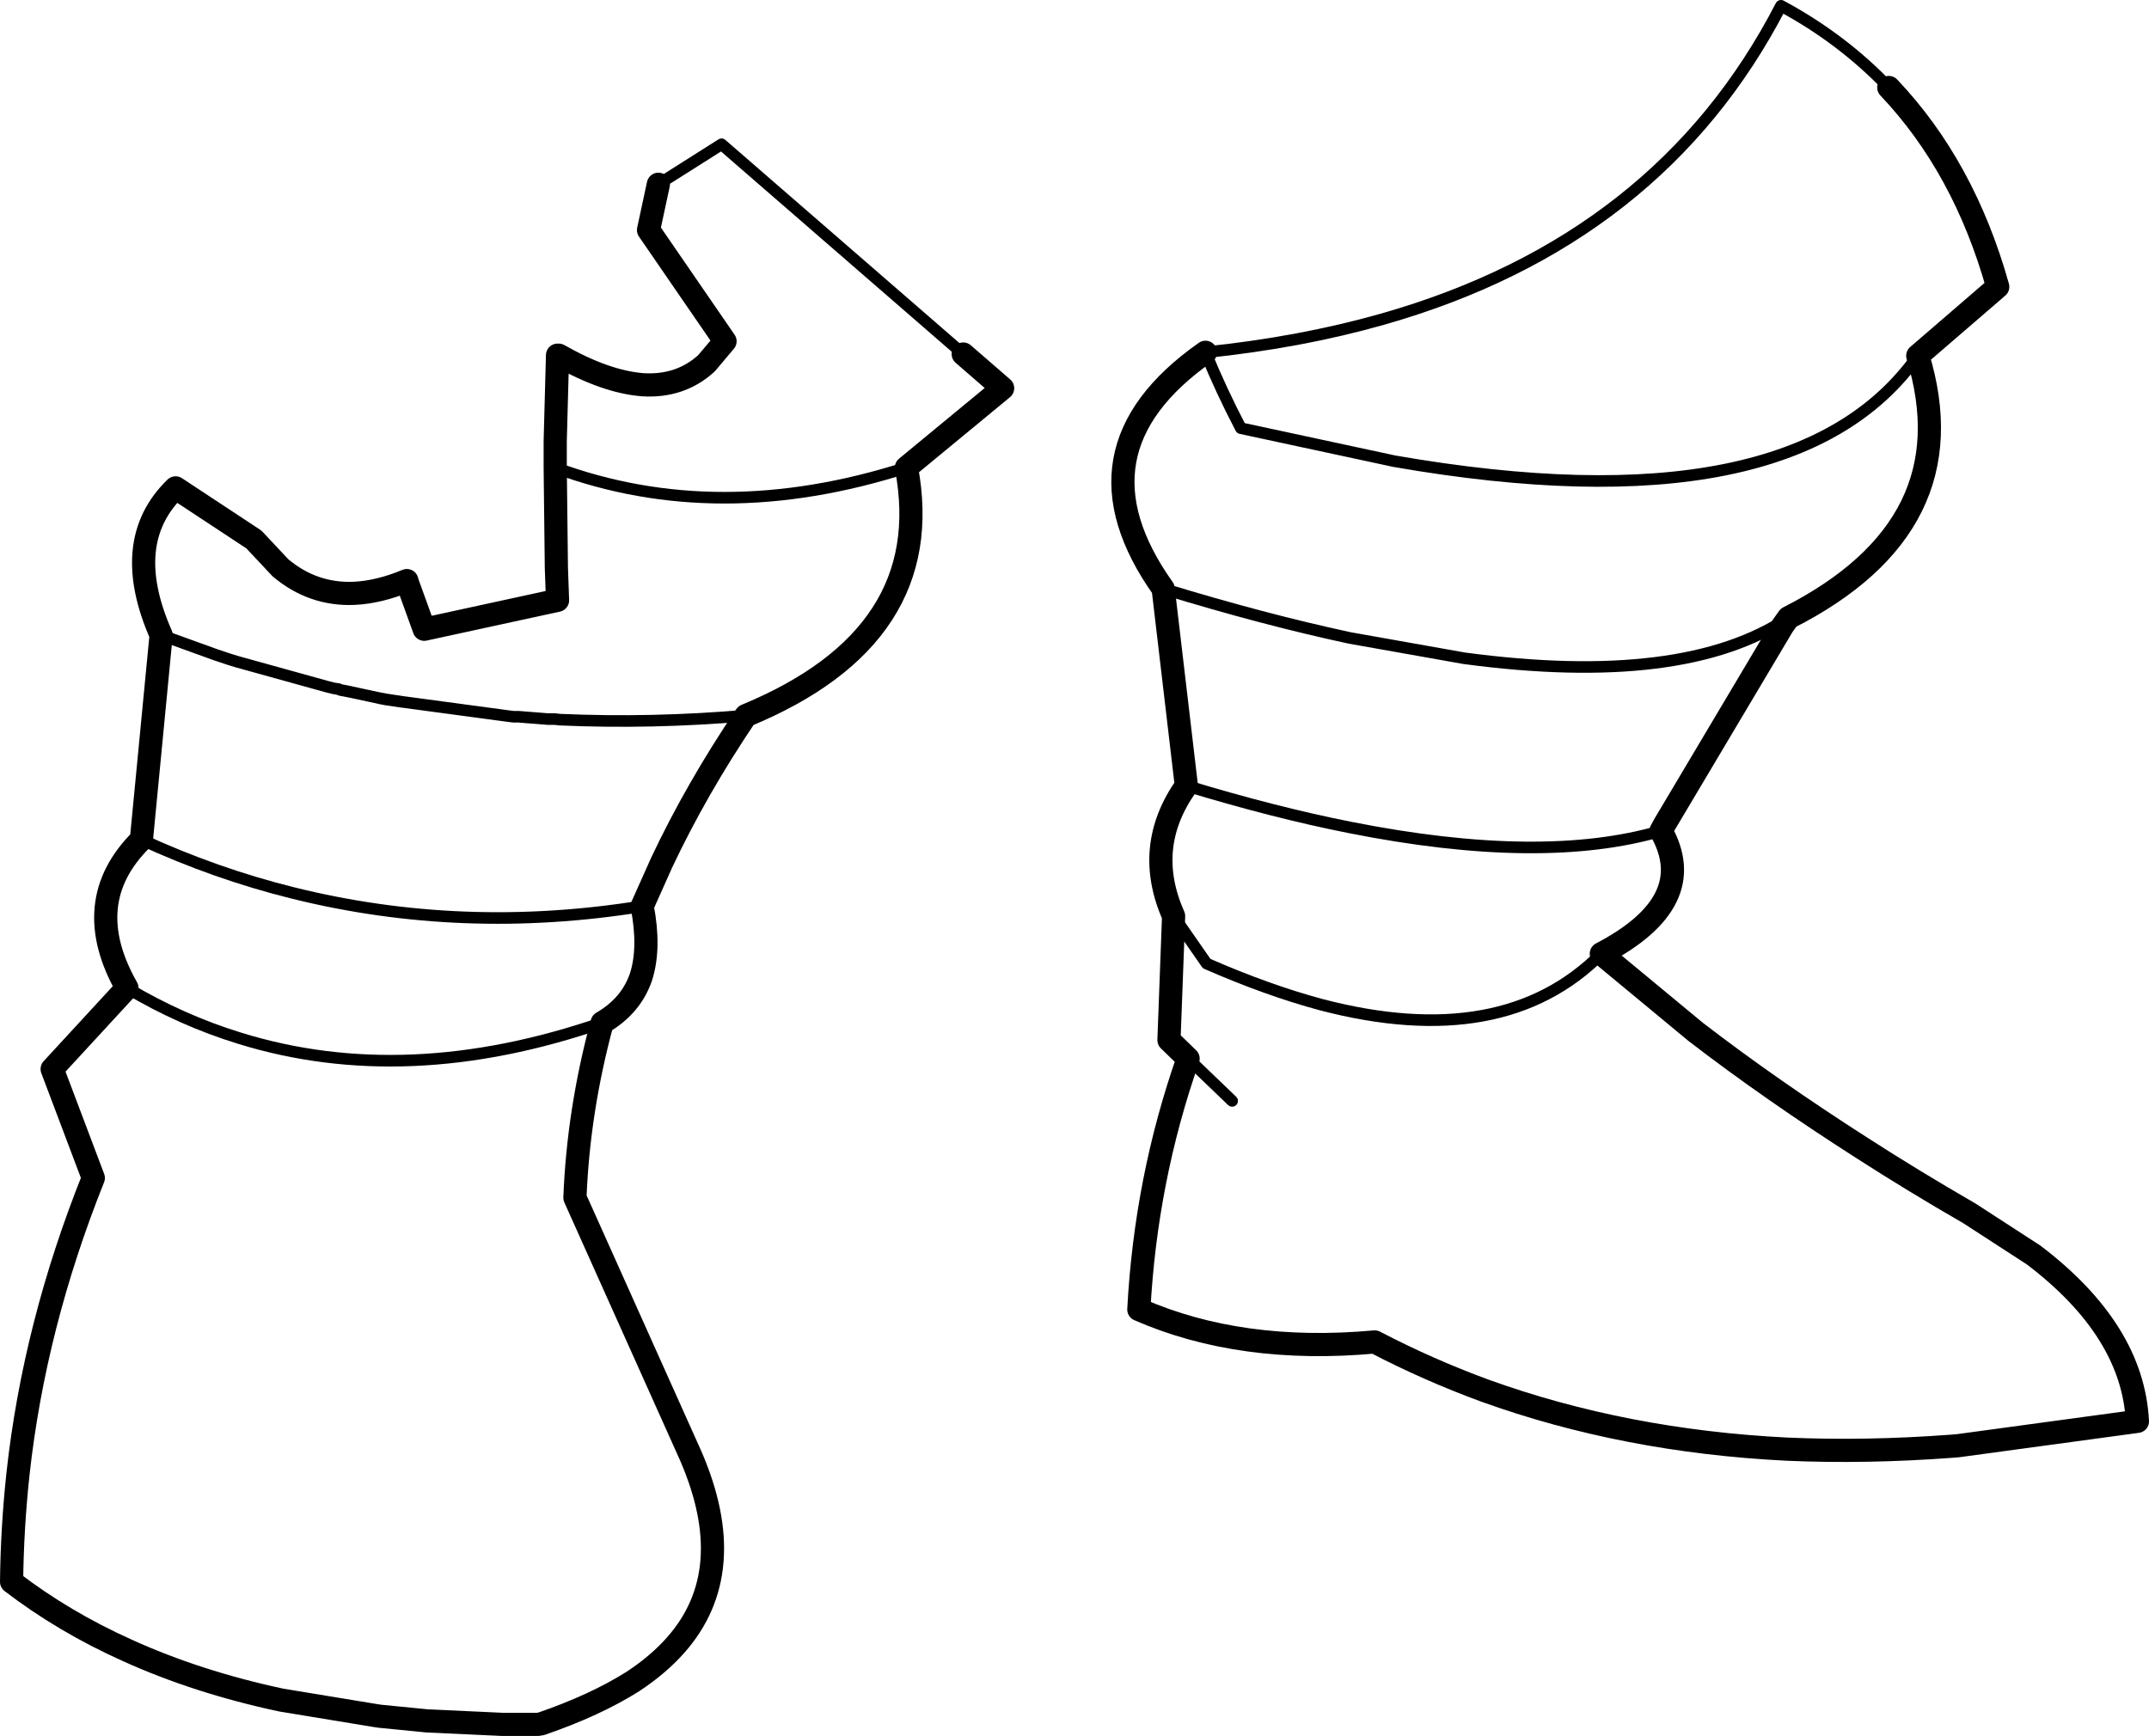 <?xml version="1.0" encoding="UTF-8" standalone="no"?>
<svg xmlns:xlink="http://www.w3.org/1999/xlink" height="149.8px" width="185.4px" xmlns="http://www.w3.org/2000/svg">
  <g transform="matrix(1.0, 0.0, 0.0, 1.0, -117.8, -308.3)">
    <path d="M165.7 348.65 L165.8 357.3 165.9 360.1 154.4 362.6 152.9 358.45 152.9 358.4 Q150.5 359.4 148.35 359.5 144.8 359.65 142.0 357.3 L139.7 354.85 132.95 350.4 Q128.15 355.05 131.7 363.1 L130.0 380.75 Q124.55 386.15 128.75 393.55 L122.3 400.55 125.85 409.95 Q120.75 422.7 119.35 435.5 118.85 440.15 118.8 444.8 123.3 448.25 128.75 450.7 134.8 453.45 142.05 455.0 L150.25 456.35 150.6 456.4 154.65 456.8 161.15 457.1 164.2 457.1 164.5 457.05 Q169.15 455.45 172.4 453.4 174.6 451.95 176.1 450.25 181.7 443.9 177.4 433.95 L167.4 411.65 Q167.7 404.1 169.75 396.55 172.25 395.1 173.1 392.6 173.9 390.1 173.2 386.5 L174.9 382.7 Q177.9 376.35 182.15 370.05 198.75 363.2 196.0 348.65 L204.3 341.8 200.9 338.85 M165.7 348.65 L165.7 346.35 165.9 338.95 166.0 338.95 Q170.05 341.25 173.25 341.5 176.5 341.7 178.75 339.65 L180.35 337.75 173.75 328.15 174.6 324.2 M283.25 339.0 L290.15 333.05 Q287.25 322.7 280.75 315.85 M218.15 359.1 L220.15 376.1 Q216.4 381.4 219.05 387.35 L218.65 398.05 220.3 399.65 Q216.65 410.05 216.05 421.3 224.85 425.15 236.4 424.1 241.0 426.5 245.9 428.3 257.95 432.65 271.95 433.35 278.8 433.65 286.15 433.1 L286.75 433.05 302.2 430.95 Q301.8 423.1 293.25 416.6 L287.7 413.0 Q282.85 410.2 278.5 407.4 270.6 402.35 264.1 397.35 L255.95 390.6 Q264.55 386.1 261.1 380.0 L261.4 379.45 271.6 362.3 271.85 361.95 272.1 361.6 Q287.75 353.65 283.25 339.0 M218.15 359.1 Q209.7 347.2 221.8 338.7" fill="none" stroke="#000000" stroke-linecap="round" stroke-linejoin="round" stroke-width="2.0"/>
    <path d="M131.7 363.1 L136.4 364.8 137.3 365.1 137.6 365.2 138.25 365.4 146.0 367.55 146.6 367.7 146.9 367.75 146.95 367.75 147.2 367.85 148.0 368.0 150.55 368.55 151.05 368.65 152.4 368.85 161.7 370.1 162.1 370.15 162.55 370.15 165.05 370.35 165.65 370.35 166.1 370.4 Q174.0 370.75 182.15 370.05 M196.0 348.65 Q179.75 353.85 165.7 348.65 M174.6 324.2 L180.05 320.75 200.9 338.85 M173.2 386.5 Q157.7 389.0 143.05 385.35 136.4 383.7 130.0 380.75 M280.75 315.85 Q276.75 311.65 271.45 308.8 261.0 329.05 237.05 335.85 230.0 337.85 221.8 338.7 223.15 342.0 224.85 345.25 L238.1 348.1 Q272.6 354.1 283.25 339.0 M272.1 361.6 Q263.1 367.65 244.1 365.1 L234.25 363.35 Q226.8 361.75 218.15 359.1 M220.15 376.1 Q227.7 378.4 234.25 379.7 250.85 383.0 261.1 380.0 M219.05 387.35 L221.9 391.45 Q227.15 393.75 231.8 395.0 247.5 399.1 255.95 390.6 M220.3 399.65 L224.1 403.3 M169.75 396.55 Q152.9 402.35 138.5 397.9 133.45 396.35 128.75 393.55" fill="none" stroke="#000000" stroke-linecap="round" stroke-linejoin="round" stroke-width="1.0"/>
    <path d="M146.95 367.75 L148.0 368.0 M150.55 368.55 L152.4 368.85" fill="none" stroke="#000000" stroke-linecap="round" stroke-linejoin="round" stroke-opacity="0.251" stroke-width="1.0"/>
  </g>
</svg>
